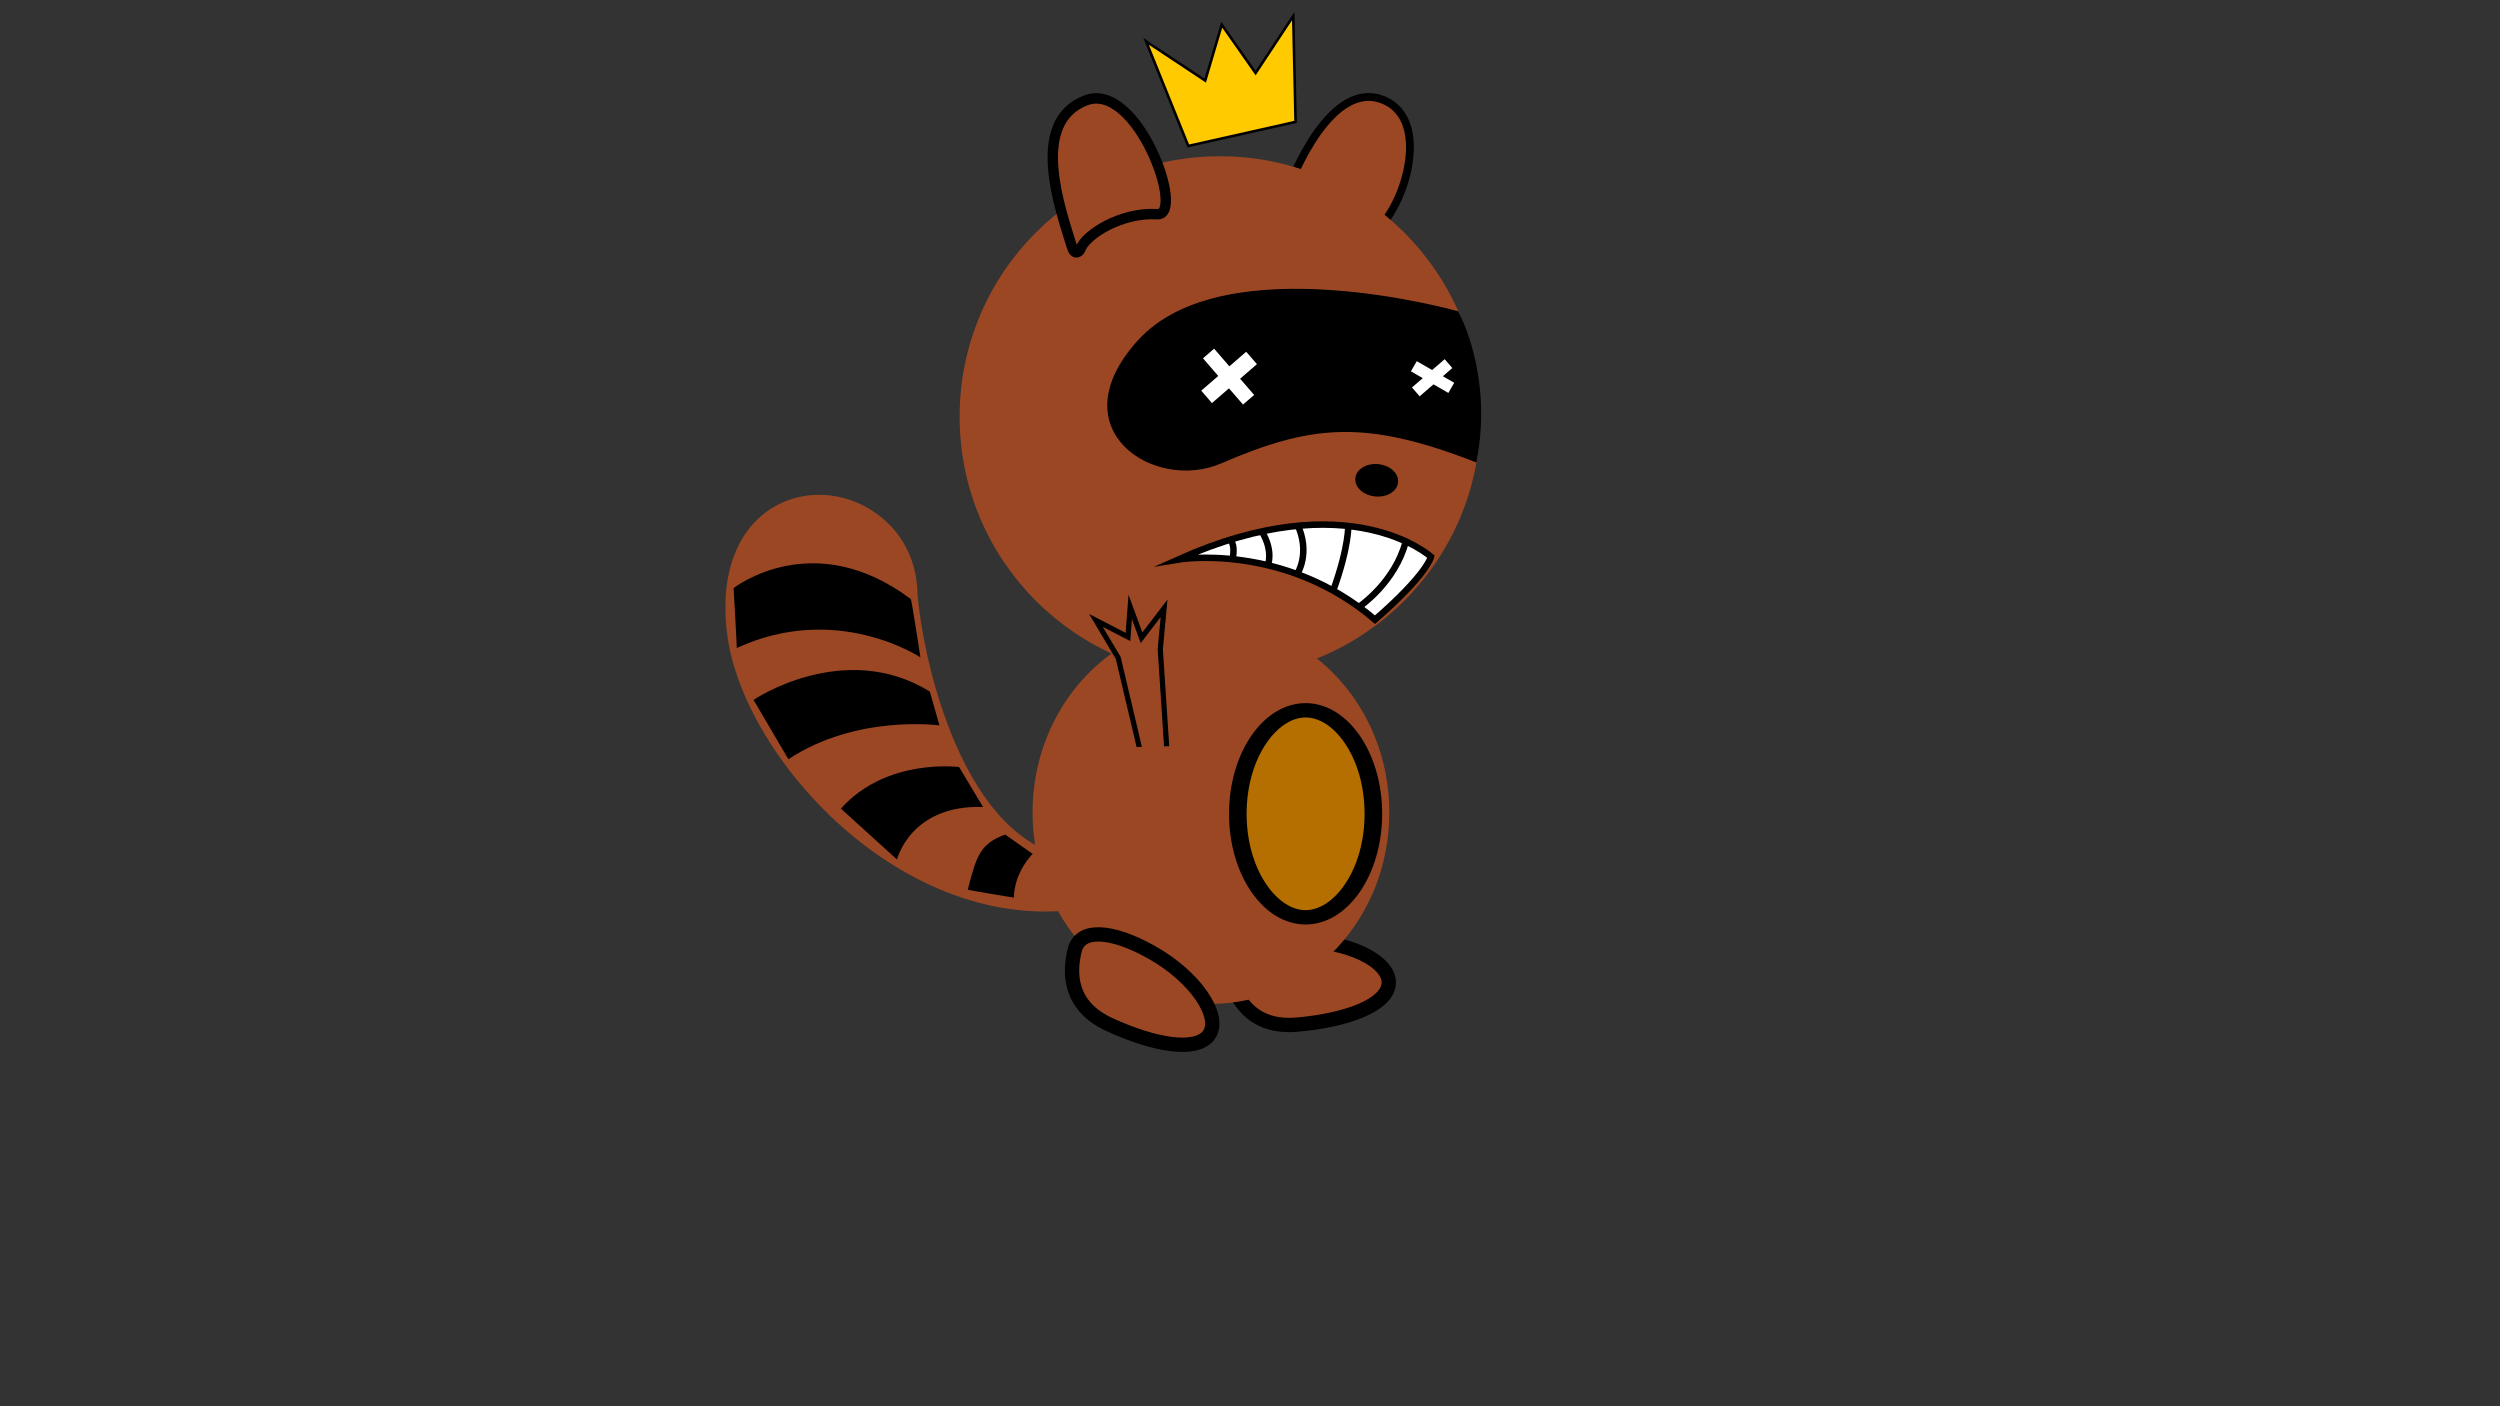 <?xml version="1.0" encoding="utf-8"?>
<!-- Generator: Adobe Illustrator 24.1.2, SVG Export Plug-In . SVG Version: 6.00 Build 0)  -->
<svg version="1.1" id="Calque_1" xmlns="http://www.w3.org/2000/svg" xmlns:xlink="http://www.w3.org/1999/xlink" x="0px" y="0px"
	 viewBox="0 0 1920 1080" style="enable-background:new 0 0 1920 1080;" xml:space="preserve">
<rect x="0" y="0" width="1920" height="1080" fill="#333333" stroke="none"/>
<style type="text/css">
	.st0{fill:#9B4724;stroke:#9B4724;stroke-width:11;stroke-miterlimit:10;}
	.st1{fill:#9B4724;stroke:#000000;stroke-width:6;stroke-miterlimit:10;}
	.st2{fill:#FFCA00;stroke:#000000;stroke-width:2;stroke-miterlimit:10;}
	.st3{fill:#9B4724;stroke:#000000;stroke-width:11;stroke-miterlimit:10;}
	.st4{fill:#9B4724;}
	.st5{stroke:#000000;stroke-miterlimit:10;}
	.st6{fill:#FFFFFF;stroke:#000000;stroke-width:5;stroke-miterlimit:10;}
	.st7{stroke:#000000;stroke-width:5;stroke-miterlimit:10;}
	.st8{fill:#9B4724;stroke:#000000;stroke-width:8;stroke-miterlimit:10;}
	.st9{fill:#B46F00;}
	.st10{fill:#9B4724;stroke:#000000;stroke-width:4;stroke-miterlimit:10;}
	.st11{fill:#9B4724;stroke:#9B4724;stroke-width:4;stroke-miterlimit:10;}
	.st12{fill:none;stroke:#000000;stroke-width:4;stroke-miterlimit:10;}
	.st13{fill:#FFFFFF;}
</style>
<path class="st0" d="M841.6,664c-95.7,8.6-135.7-134.8-142.5-207.3c0-18.5-6.8-36.6-19.8-49.8c-42.8-43.4-127.7-22.5-115.5,78.5
	c11.4,95.2,139.1,235.1,277.8,205C841.9,690.2,841.6,664,841.6,664z"/>
<path class="st1" d="M991.1,140.6c0,0,30.8-82.2,72.5-63.3c33.9,15.3,16.7,75.7-3.7,96.5C1035.8,150.4,991.1,140.6,991.1,140.6z"/>
<polygon class="st2" points="912.6,112.1 995,93.6 993.2,12.4 964.3,56.1 938.3,19 925.6,61.9 880.2,31.8 "/>
<path class="st3" d="M1066.5,755.9c1.9-17.3-31.2-33.9-70.5-33.3c-34.8,0.5-56.1,11-51.4,27.8c4.7,16.8,17,39.6,51.7,36.5
	C1034.7,783.5,1064.8,772,1066.5,755.9z"/>
<g>
	<ellipse class="st4" cx="930" cy="624" rx="131.5" ry="141.5"/>
	<path class="st4" d="M930,488c33.5,0,65,14,88.8,39.5c24,25.7,37.2,60,37.2,96.5s-13.2,70.7-37.2,96.5C995,746,963.5,760,930,760
		s-65-14-88.8-39.5c-24-25.7-37.2-60-37.2-96.5s13.2-70.7,37.2-96.5C865,502,896.5,488,930,488 M930,477c-75.7,0-137,65.8-137,147
		s61.3,147,137,147s137-65.8,137-147S1005.7,477,930,477L930,477z"/>
</g>
<g>
	<circle class="st4" cx="937" cy="320" r="194.5"/>
	<path class="st4" d="M937,131c25.5,0,50.3,5,73.6,14.9c22.5,9.5,42.7,23.1,60.1,40.5s31,37.6,40.5,60.1c9.8,23.3,14.8,48,14.8,73.6
		s-5,50.3-14.8,73.6c-9.5,22.5-23.2,42.7-40.5,60.1c-17.4,17.4-37.6,31-60.1,40.5c-23.3,9.8-48,14.8-73.6,14.8s-50.3-5-73.6-14.9
		c-22.5-9.5-42.7-23.1-60.1-40.5s-31-37.6-40.5-60.1c-9.8-23.3-14.8-48-14.8-73.6s5-50.3,14.8-73.6c9.5-22.5,23.2-42.7,40.5-60.1
		s37.6-31,60.1-40.5C886.7,136,911.5,131,937,131 M937,120c-110.5,0-200,89.5-200,200s89.5,200,200,200s200-89.5,200-200
		S1047.5,120,937,120L937,120z"/>
</g>
<path class="st5" d="M1119.5,239.5c0,0-178.7-50.7-245,22c-62,68,12,116,63,94c69.4-29.9,110.6-34.3,196-1
	C1146.5,287.5,1119.5,239.5,1119.5,239.5z"/>
<path class="st6" d="M1099,427.6c0,0-2.7,13.3-43,48.3c-70.2-59.8-151.2-46.2-151.2-46.2C1036.7,370.6,1099,427.6,1099,427.6z"/>
<ellipse transform="matrix(9.640410e-02 -0.995 0.995 9.640410e-02 588.703 1385.553)" class="st7" cx="1057.5" cy="368.5" rx="10" ry="14"/>
<path class="st6" d="M946.6,429.5c2.6-13-2.6-15.8-2.6-15.8"/>
<path class="st6" d="M969.2,408.4c9,15,4.5,25.7,4.5,25.7"/>
<path class="st6" d="M996.2,402.3c10.7,22.6,0,38.6,0,38.6"/>
<path class="st6" d="M1023.9,453.6c12.4-34.2,11.6-50.9,11.6-50.9"/>
<path class="st6" d="M1079.6,415.9c-8.2,31.6-36,50.3-36,50.3"/>
<path class="st8" d="M823.4,190c1.9,6.1,5.6,3.9,6.7,0.6c4.1-10.4,30.8-27.8,58.7-26.1c22,1.3-15.4-102.6-54.9-87.4
	C790.2,93.8,814.3,160.6,823.4,190z"/>
<g>
	<ellipse class="st9" cx="1002.7" cy="625" rx="52" ry="79.5"/>
	<path d="M1002.7,551c10.5,0,21.3,7,29.8,19.3c10,14.4,15.5,33.9,15.5,54.7s-5.5,40.3-15.5,54.7c-8.5,12.3-19.4,19.3-29.8,19.3
		c-10.5,0-21.3-7-29.8-19.3c-10-14.4-15.5-33.9-15.5-54.7s5.5-40.3,15.5-54.7C981.4,558,992.3,551,1002.7,551 M1002.7,540
		c-32.5,0-58.8,38.1-58.8,85s26.3,85,58.8,85s58.8-38.1,58.8-85S1035.2,540,1002.7,540L1002.7,540z"/>
</g>
<polygon class="st10" points="896.2,576.6 891.1,498.7 894,467.2 876.7,489.8 868,466.1 866.3,489.2 841.7,476.5 858.8,505.3 
	875.8,577.3 "/>
<rect x="867.9" y="575.2" transform="matrix(1 -2.568291e-02 2.568291e-02 1 -14.738 22.945)" class="st11" width="36" height="20"/>
<path class="st12" d="M1057,349"/>
<path class="st12" d="M1057,397"/>
<path class="st3" d="M928.4,794.9c10.2-14.1-10.3-44.9-44.6-63.9c-30.4-16.9-54.2-18.3-58.4-1.4s-4.9,42.8,26.7,57.3
	C887.1,803,918.9,808,928.4,794.9z"/>
<path d="M563.4,451.7c0,0,60.9-48.1,136.1,8.4c0.5-0.3,7.4,44.8,7.4,44.8s-64-42.8-141.1-7.2C566.1,498.4,563.4,451.7,563.4,451.7z"
	/>
<path d="M578.7,537.5c0,0,69.5-47,135.4-6.4l7.4,26c0,0-63.7-8.7-116,26L578.7,537.5z"/>
<path d="M736.6,589.1c0,0-55.6-7.4-90.8,31.9l43.1,39.1c0,0,10.4-42.3,66.1-40.3L736.6,589.1z"/>
<path d="M771.9,640.9c-19.2,7.3-21.8,16-28.7,42.4c0.2,0.3,35.5,6.1,35.5,6.1s-0.9-17.2,14.4-33.7
	C793.3,656,771.9,640.9,771.9,640.9z"/>
<rect x="921.3" y="283.1" transform="matrix(0.756 -0.654 0.654 0.756 40.887 688.546)" class="st13" width="45.7" height="12.6"/>
<rect x="1083.5" y="285.1" transform="matrix(-0.866 -0.5 0.5 -0.866 1908.099 1090.423)" class="st13" width="33.2" height="9"/>
<rect x="920.5" y="283.8" transform="matrix(0.654 0.756 -0.756 0.654 544.991 -613.714)" class="st13" width="47" height="11.3"/>
<rect x="1083.5" y="285.1" transform="matrix(0.756 -0.654 0.654 0.756 78.82 790.641)" class="st13" width="33.2" height="9"/>
</svg>
